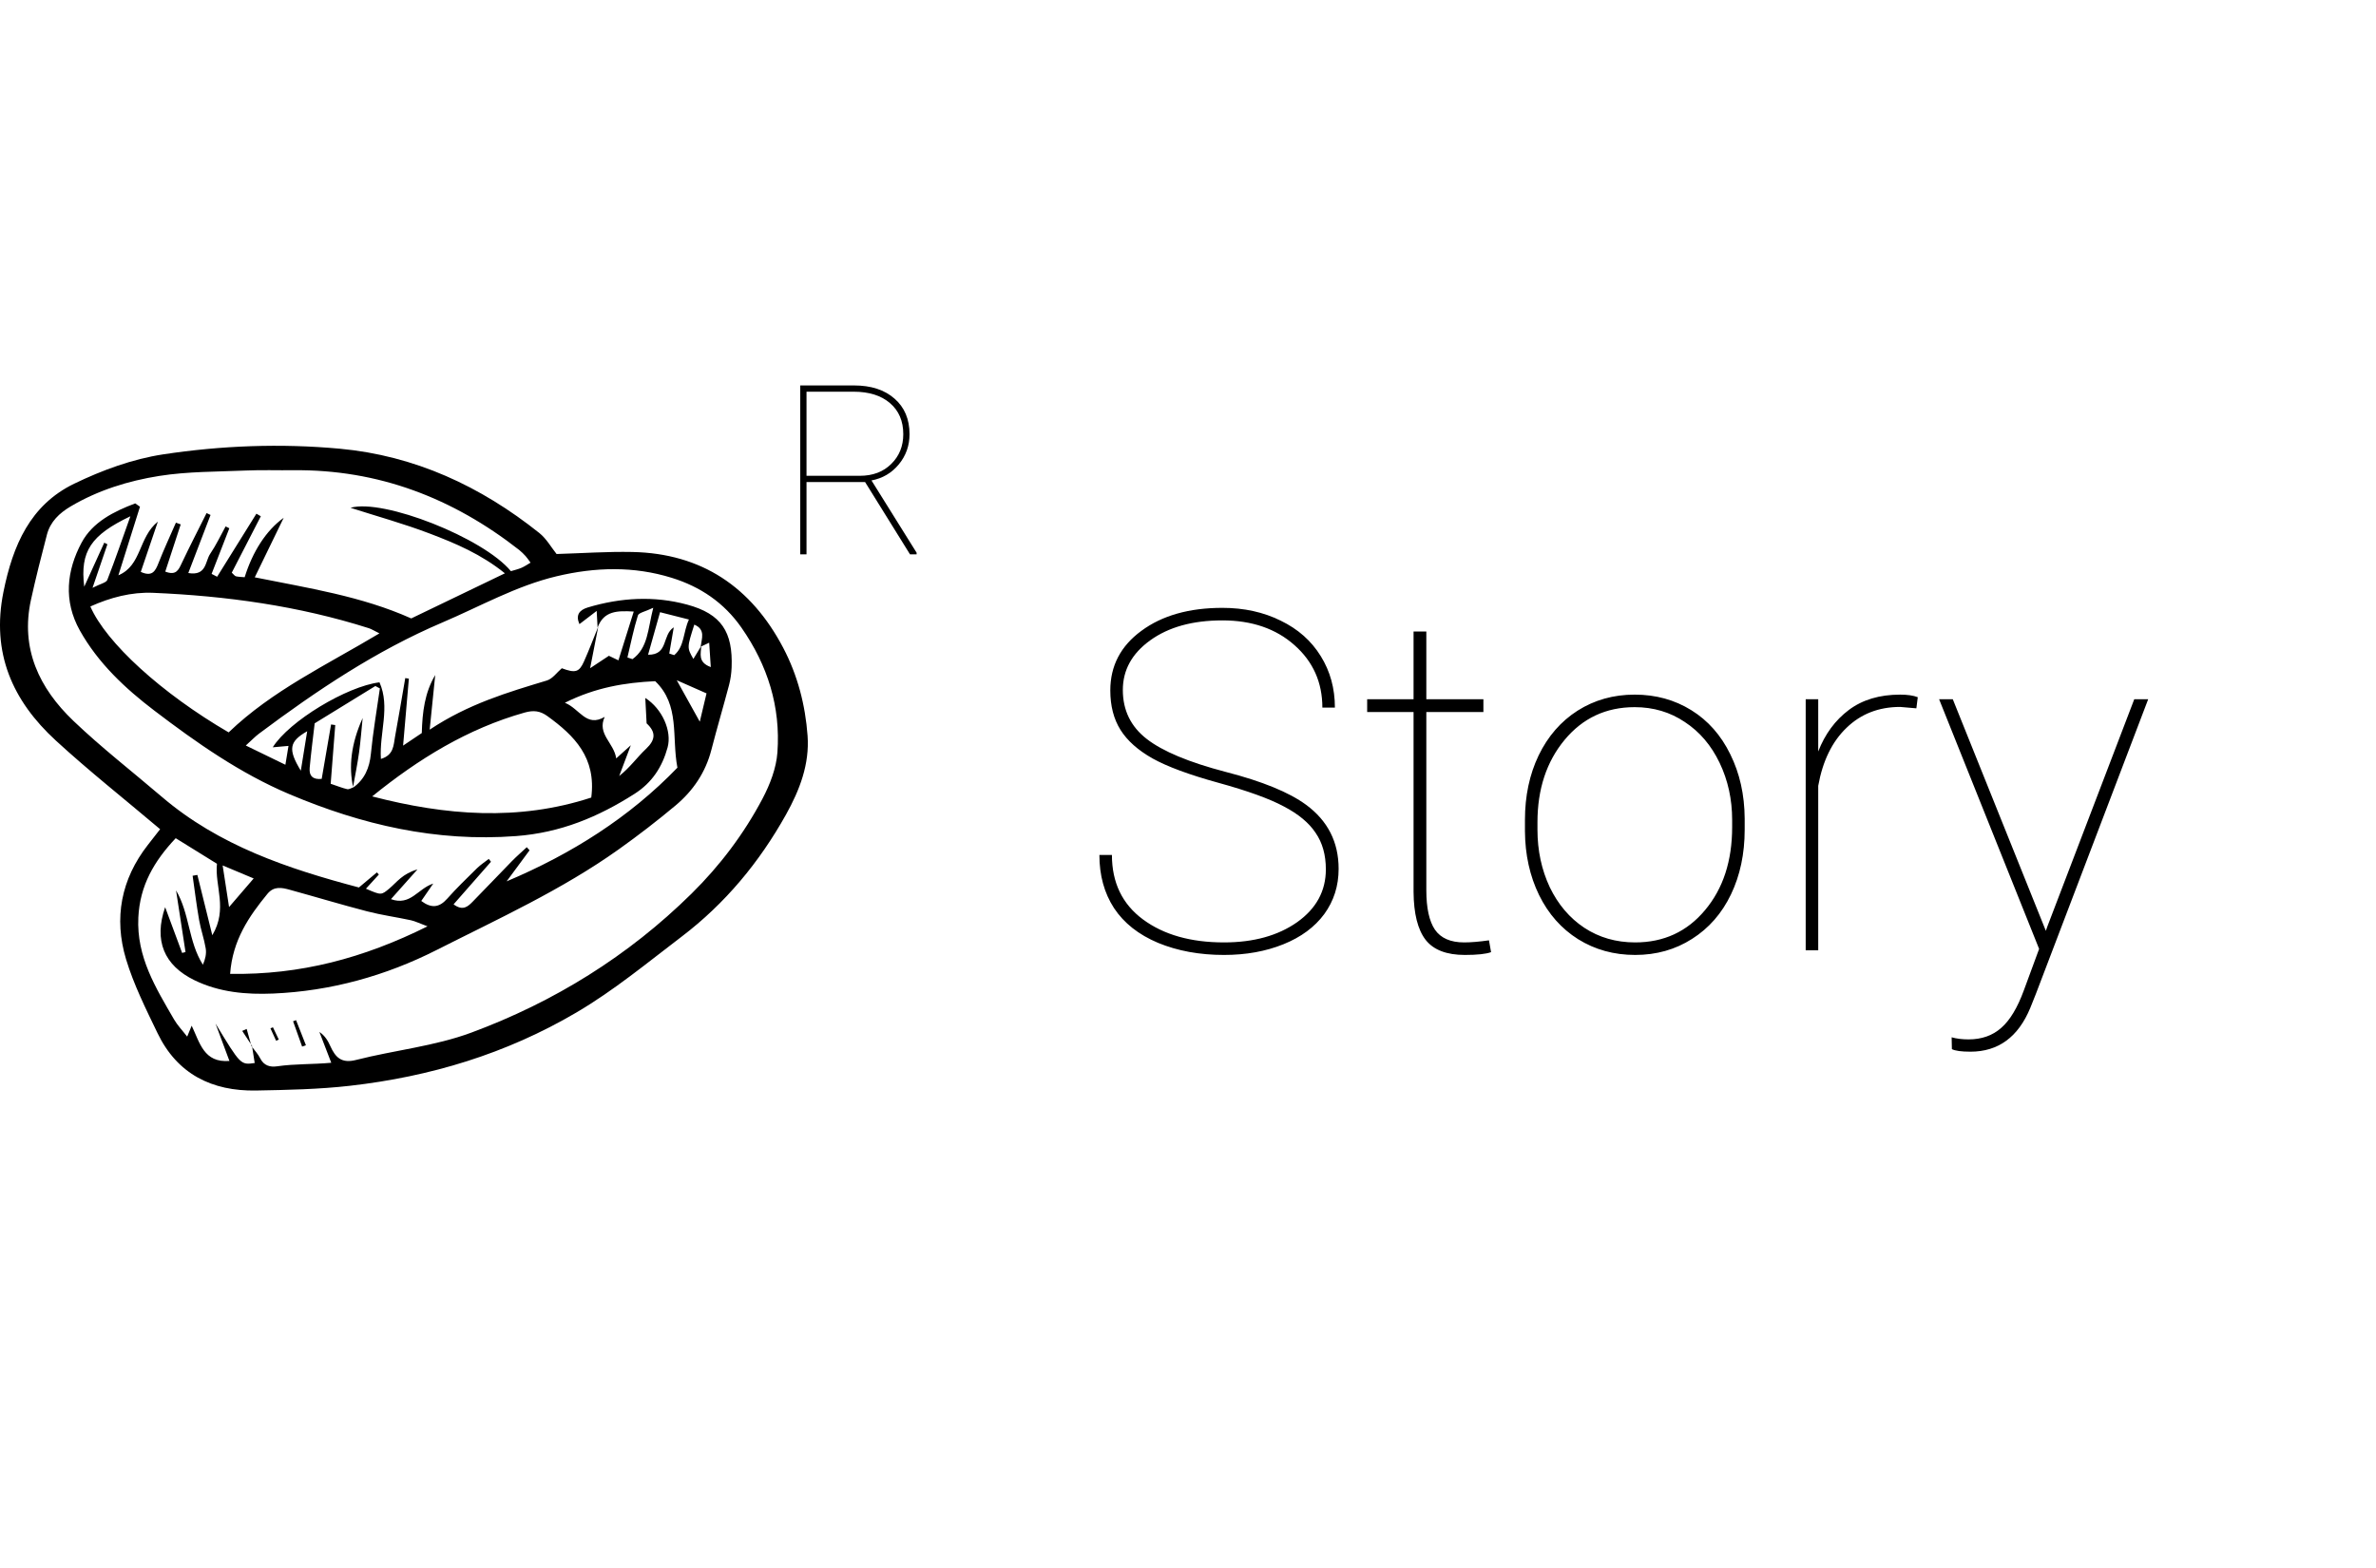 <svg width="150" height="99" viewBox="0 0 150 99" fill="none" xmlns="http://www.w3.org/2000/svg">
<path d="M54.615 30.437H50.916V35H50.521V24.336H53.919C54.989 24.336 55.838 24.612 56.468 25.164C57.103 25.715 57.42 26.465 57.42 27.412C57.42 28.14 57.193 28.777 56.739 29.324C56.29 29.866 55.716 30.203 55.018 30.334L57.867 34.898V35H57.45L54.615 30.437ZM50.916 30.041H54.278C55.099 30.041 55.76 29.793 56.263 29.294C56.771 28.796 57.025 28.169 57.025 27.412C57.025 26.582 56.744 25.928 56.183 25.449C55.626 24.971 54.862 24.731 53.89 24.731H50.916V30.041Z" fill="black"/>
<path d="M83.703 54.888C83.703 53.98 83.488 53.213 83.059 52.588C82.639 51.953 81.97 51.397 81.052 50.918C80.144 50.43 78.767 49.932 76.921 49.424C75.075 48.916 73.689 48.403 72.761 47.886C71.843 47.368 71.169 46.768 70.739 46.084C70.31 45.4 70.095 44.57 70.095 43.594C70.095 42.041 70.749 40.786 72.058 39.829C73.366 38.862 75.07 38.379 77.17 38.379C78.537 38.379 79.763 38.648 80.847 39.185C81.94 39.712 82.785 40.459 83.381 41.426C83.977 42.383 84.274 43.467 84.274 44.678H83.483C83.483 43.086 82.897 41.773 81.726 40.737C80.554 39.692 79.035 39.17 77.17 39.17C75.295 39.17 73.776 39.59 72.614 40.43C71.462 41.26 70.886 42.305 70.886 43.565C70.886 44.844 71.389 45.874 72.394 46.655C73.4 47.437 75.061 48.13 77.375 48.735C79.689 49.331 81.384 50.024 82.458 50.815C83.825 51.821 84.509 53.169 84.509 54.858C84.509 55.933 84.206 56.885 83.601 57.715C82.995 58.535 82.136 59.17 81.022 59.619C79.909 60.068 78.659 60.293 77.272 60.293C75.73 60.293 74.343 60.039 73.112 59.531C71.882 59.014 70.954 58.281 70.329 57.334C69.714 56.387 69.406 55.269 69.406 53.98H70.197C70.197 55.727 70.852 57.085 72.16 58.052C73.469 59.019 75.173 59.502 77.272 59.502C79.138 59.502 80.676 59.077 81.887 58.227C83.098 57.368 83.703 56.255 83.703 54.888ZM90.046 39.873V44.15H93.649V44.956H90.046V56.206C90.046 57.329 90.227 58.159 90.588 58.696C90.959 59.233 91.574 59.502 92.434 59.502C92.863 59.502 93.386 59.458 94.001 59.37L94.133 60.117C93.811 60.234 93.259 60.293 92.478 60.293C91.325 60.293 90.5 59.976 90.002 59.341C89.504 58.696 89.25 57.685 89.24 56.309V44.956H86.311V44.15H89.24V39.873H90.046ZM96.272 51.768C96.272 50.254 96.56 48.897 97.136 47.695C97.722 46.484 98.542 45.542 99.597 44.868C100.661 44.194 101.862 43.857 103.2 43.857C104.528 43.857 105.72 44.185 106.774 44.839C107.829 45.493 108.649 46.421 109.235 47.622C109.831 48.823 110.134 50.176 110.144 51.68V52.383C110.144 53.906 109.855 55.269 109.279 56.47C108.703 57.671 107.883 58.608 106.818 59.282C105.764 59.956 104.567 60.293 103.229 60.293C101.892 60.293 100.69 59.961 99.626 59.297C98.571 58.633 97.751 57.705 97.165 56.514C96.579 55.312 96.281 53.965 96.272 52.471V51.768ZM97.062 52.383C97.062 53.701 97.321 54.912 97.839 56.016C98.366 57.109 99.094 57.964 100.021 58.579C100.959 59.194 102.028 59.502 103.229 59.502C105.036 59.502 106.506 58.823 107.639 57.466C108.781 56.108 109.353 54.36 109.353 52.222V51.768C109.353 50.469 109.089 49.268 108.562 48.164C108.034 47.06 107.302 46.201 106.364 45.586C105.437 44.961 104.382 44.648 103.2 44.648C101.394 44.648 99.919 45.337 98.776 46.714C97.634 48.091 97.062 49.824 97.062 51.914V52.383ZM120.983 44.722L119.958 44.634C118.61 44.634 117.482 45.073 116.574 45.952C115.666 46.821 115.07 48.042 114.787 49.614V60H113.996V44.15H114.787V47.446C115.217 46.343 115.861 45.469 116.721 44.824C117.58 44.18 118.659 43.857 119.958 43.857C120.417 43.857 120.788 43.911 121.071 44.019L120.983 44.722ZM129.157 58.77L129.26 58.477L134.738 44.15H135.617L128.527 62.754L128.176 63.633C127.414 65.478 126.154 66.401 124.396 66.401C123.83 66.401 123.439 66.348 123.225 66.24L123.21 65.493C123.522 65.581 123.879 65.625 124.279 65.625C125.109 65.625 125.798 65.381 126.345 64.893C126.892 64.414 127.365 63.628 127.766 62.534L128.732 59.912L122.419 44.15H123.283L129.157 58.77Z" fill="black"/>
<g clip-path="url(#clip0)">
<path d="M10.109 52.354C7.832 50.429 5.608 48.67 3.526 46.758C0.789 44.245 -0.56 41.227 0.218 37.37C0.81 34.437 1.905 31.885 4.681 30.541C6.444 29.687 8.368 28.982 10.293 28.689C13.977 28.13 17.724 27.988 21.447 28.33C26.189 28.766 30.349 30.7 34.047 33.652C34.503 34.017 34.809 34.571 35.138 34.979C36.742 34.932 38.335 34.818 39.926 34.851C44.303 34.942 47.431 37.07 49.443 40.897C50.354 42.63 50.841 44.51 50.983 46.45C51.114 48.244 50.487 49.882 49.62 51.433C47.94 54.44 45.782 57.045 43.038 59.133C40.866 60.785 38.774 62.523 36.395 63.923C31.949 66.538 27.167 67.975 22.1 68.553C20.136 68.777 18.146 68.817 16.166 68.853C13.384 68.903 11.191 67.817 9.946 65.231C9.212 63.706 8.443 62.172 7.957 60.561C7.177 57.971 7.642 55.514 9.336 53.344C9.596 53.01 9.857 52.677 10.109 52.354ZM44.267 40.794C44.26 41.261 44.03 41.809 44.873 42.118C44.837 41.562 44.807 41.11 44.772 40.579C44.476 40.718 44.355 40.775 44.233 40.832C44.297 40.319 44.559 39.745 43.832 39.437C43.368 40.894 43.368 40.894 43.774 41.603C43.949 41.316 44.107 41.055 44.267 40.794ZM37.726 39.626C37.712 39.365 37.698 39.105 37.67 38.572C37.187 38.942 36.883 39.174 36.58 39.406C36.332 38.84 36.563 38.517 37.112 38.352C39.187 37.729 41.301 37.609 43.384 38.175C45.545 38.762 46.275 39.897 46.188 42.143C46.173 42.516 46.12 42.895 46.025 43.255C45.665 44.621 45.262 45.976 44.91 47.344C44.542 48.772 43.753 49.932 42.647 50.857C41.492 51.824 40.294 52.746 39.068 53.621C35.479 56.178 31.474 58.001 27.567 59.98C24.346 61.611 20.882 62.575 17.249 62.73C15.552 62.802 13.857 62.657 12.281 61.891C10.356 60.955 9.697 59.385 10.426 57.278C10.8 58.284 11.149 59.225 11.498 60.166C11.57 60.147 11.641 60.129 11.712 60.11C11.513 58.812 11.314 57.515 11.114 56.217C11.981 57.687 11.883 59.448 12.809 60.91C12.963 60.56 13.042 60.209 12.987 59.88C12.887 59.278 12.677 58.694 12.571 58.092C12.408 57.163 12.294 56.227 12.16 55.293C12.26 55.276 12.36 55.258 12.46 55.24C12.755 56.433 13.051 57.626 13.403 59.049C14.399 57.379 13.545 55.941 13.697 54.536C12.809 53.985 11.978 53.47 11.093 52.922C9.729 54.37 8.829 55.908 8.733 57.933C8.615 60.418 9.831 62.367 10.987 64.364C11.202 64.736 11.511 65.054 11.817 65.45C11.944 65.14 12.008 64.984 12.101 64.759C12.617 65.839 12.868 67.114 14.484 66.986C14.174 66.151 13.89 65.387 13.606 64.624C15.192 67.243 15.192 67.243 16.08 67.116C16.023 66.753 15.966 66.39 15.908 66.027L15.877 66.054C16.064 66.309 16.289 66.545 16.429 66.824C16.664 67.29 17.057 67.389 17.497 67.324C18.614 67.161 19.746 67.209 20.913 67.1C20.648 66.414 20.405 65.784 20.163 65.154C20.523 65.399 20.702 65.714 20.851 66.043C21.172 66.753 21.551 67.16 22.477 66.923C24.893 66.306 27.434 66.058 29.753 65.198C34.977 63.262 39.662 60.363 43.658 56.422C45.456 54.648 46.962 52.651 48.137 50.429C48.611 49.531 49.009 48.497 49.08 47.499C49.286 44.632 48.469 42.011 46.814 39.635C45.707 38.045 44.207 37.041 42.411 36.483C40.012 35.737 37.581 35.804 35.144 36.383C32.591 36.99 30.326 38.281 27.942 39.296C23.735 41.086 19.988 43.603 16.353 46.32C16.109 46.502 15.897 46.727 15.518 47.07C16.435 47.516 17.169 47.873 18.017 48.285C18.1 47.782 18.151 47.47 18.213 47.094C17.853 47.127 17.57 47.152 17.219 47.183C18.259 45.521 21.91 43.332 23.958 43.081C24.651 44.648 23.94 46.273 24.047 47.918C24.864 47.674 24.841 47.05 24.939 46.516C25.165 45.283 25.371 44.047 25.585 42.812C25.66 42.824 25.736 42.836 25.812 42.849C25.697 44.181 25.583 45.514 25.448 47.076C26.004 46.702 26.338 46.477 26.628 46.283C26.664 44.941 26.817 43.727 27.476 42.62C27.369 43.668 27.263 44.716 27.126 46.069C29.571 44.441 32.05 43.714 34.526 42.965C34.885 42.856 35.156 42.457 35.468 42.192C36.32 42.508 36.563 42.448 36.869 41.761C37.19 41.041 37.47 40.302 37.767 39.571C37.618 40.334 37.469 41.097 37.255 42.189C37.839 41.803 38.18 41.577 38.44 41.405C38.636 41.498 38.808 41.581 39.042 41.692C39.38 40.614 39.684 39.647 40.009 38.612C38.976 38.55 38.115 38.561 37.726 39.626ZM22.274 49.742C23.017 49.217 23.327 48.492 23.415 47.589C23.55 46.209 23.787 44.839 23.982 43.465C23.887 43.415 23.792 43.364 23.697 43.314C22.431 44.092 21.165 44.87 19.866 45.669C19.757 46.62 19.633 47.55 19.55 48.483C19.503 49.002 19.773 49.238 20.309 49.175C20.511 48.007 20.706 46.873 20.901 45.741C20.989 45.754 21.077 45.766 21.165 45.779C21.069 47.014 20.972 48.248 20.876 49.485C21.295 49.627 21.601 49.752 21.918 49.826C22.03 49.853 22.171 49.756 22.298 49.715L22.274 49.742ZM40.821 45.671C40.794 45.15 40.767 44.63 40.738 44.067C41.808 44.752 42.43 46.154 42.145 47.196C41.81 48.421 41.166 49.414 40.062 50.119C37.768 51.583 35.392 52.576 32.581 52.788C27.533 53.169 22.84 52.076 18.264 50.14C15.149 48.822 12.4 46.889 9.737 44.861C7.902 43.464 6.198 41.872 5.041 39.807C3.992 37.935 4.21 36.02 5.15 34.262C5.844 32.964 7.191 32.289 8.538 31.783C8.637 31.853 8.737 31.923 8.837 31.993C8.382 33.436 7.928 34.88 7.474 36.323C8.959 35.7 8.726 33.935 9.966 32.935C9.563 34.12 9.224 35.118 8.888 36.108C9.6 36.431 9.804 36.068 10 35.566C10.339 34.699 10.734 33.854 11.106 32.999C11.207 33.036 11.308 33.072 11.409 33.109C11.085 34.099 10.761 35.09 10.434 36.09C11.123 36.356 11.273 35.977 11.466 35.572C11.972 34.503 12.514 33.452 13.042 32.394C13.126 32.434 13.209 32.474 13.292 32.514C12.833 33.711 12.375 34.909 11.888 36.18C13.051 36.379 12.949 35.436 13.267 34.971C13.64 34.425 13.922 33.818 14.243 33.237C14.322 33.276 14.4 33.315 14.478 33.354C14.105 34.314 13.732 35.274 13.359 36.234C13.475 36.294 13.591 36.354 13.708 36.414C14.534 35.087 15.361 33.76 16.187 32.433C16.28 32.487 16.373 32.542 16.466 32.596C15.854 33.785 15.241 34.974 14.632 36.156C14.76 36.272 14.819 36.37 14.897 36.387C15.078 36.427 15.267 36.428 15.446 36.444C15.949 34.83 16.8 33.492 17.909 32.694C17.262 34.026 16.691 35.201 16.084 36.451C19.458 37.131 22.814 37.638 25.962 39.046C27.885 38.12 29.828 37.184 31.875 36.198C30.376 34.987 28.762 34.309 27.142 33.692C25.505 33.068 23.808 32.6 22.129 32.061C24.197 31.466 30.526 33.964 32.254 36.062C32.472 35.995 32.704 35.943 32.92 35.851C33.113 35.769 33.289 35.644 33.495 35.525C33.353 35.335 33.278 35.215 33.183 35.113C33.055 34.975 32.922 34.838 32.775 34.722C28.588 31.443 23.883 29.632 18.518 29.689C17.526 29.7 16.533 29.664 15.543 29.707C13.711 29.786 11.857 29.764 10.055 30.049C8.106 30.358 6.2 30.947 4.466 31.971C3.747 32.396 3.177 32.938 2.962 33.758C2.605 35.123 2.257 36.492 1.955 37.871C1.279 40.958 2.48 43.455 4.633 45.512C6.404 47.204 8.349 48.713 10.214 50.307C13.825 53.394 18.184 54.85 22.659 56.033C23.046 55.708 23.421 55.394 23.795 55.08C23.836 55.126 23.877 55.171 23.917 55.217C23.65 55.51 23.383 55.802 23.102 56.111C24.069 56.529 24.068 56.528 24.59 56.09C25.05 55.702 25.412 55.161 26.354 54.893C25.674 55.656 25.22 56.166 24.681 56.771C25.921 57.212 26.368 56.109 27.352 55.786C27.032 56.251 26.82 56.559 26.595 56.885C27.234 57.362 27.727 57.31 28.23 56.744C28.825 56.073 29.472 55.449 30.112 54.82C30.337 54.599 30.608 54.424 30.858 54.229C30.903 54.289 30.949 54.35 30.995 54.41C30.209 55.306 29.423 56.201 28.635 57.098C29.233 57.545 29.552 57.223 29.851 56.919C30.678 56.078 31.488 55.218 32.313 54.375C32.615 54.067 32.941 53.785 33.256 53.491C33.315 53.556 33.373 53.62 33.432 53.685C32.949 54.339 32.466 54.993 31.983 55.647C36.089 53.915 39.746 51.602 42.766 48.469C42.395 46.54 42.942 44.516 41.363 43.008C39.461 43.098 37.592 43.403 35.662 44.371C36.604 44.75 37.008 45.947 38.175 45.262C37.675 46.349 38.764 46.898 38.902 47.883C39.284 47.539 39.554 47.295 39.825 47.052C39.58 47.7 39.336 48.347 39.091 48.995C39.772 48.461 40.222 47.81 40.787 47.279C41.397 46.704 41.416 46.22 40.821 45.671ZM14.435 46.241C17.194 43.591 20.61 41.991 23.954 39.99C23.605 39.817 23.451 39.716 23.282 39.662C18.848 38.253 14.28 37.624 9.653 37.429C8.302 37.373 6.963 37.723 5.704 38.292C6.699 40.579 10.202 43.776 14.435 46.241ZM23.497 50.283C28.125 51.487 32.733 51.859 37.327 50.356C37.655 47.836 36.26 46.443 34.553 45.209C34.095 44.879 33.682 44.832 33.12 44.99C29.527 46.003 26.428 47.908 23.497 50.283ZM14.528 61.488C18.963 61.559 22.948 60.497 26.989 58.487C26.45 58.286 26.201 58.158 25.936 58.101C25.02 57.904 24.086 57.776 23.181 57.541C21.545 57.117 19.927 56.627 18.297 56.179C17.795 56.041 17.296 55.931 16.881 56.438C15.707 57.87 14.684 59.366 14.528 61.488ZM5.318 37.043C5.808 35.965 6.195 35.115 6.582 34.264C6.648 34.297 6.715 34.331 6.781 34.364C6.5 35.186 6.22 36.008 5.842 37.114C6.346 36.855 6.705 36.791 6.774 36.615C7.279 35.325 7.727 34.012 8.232 32.596C5.744 33.785 5.044 34.804 5.318 37.043ZM42.536 39.608C42.431 40.215 42.341 40.739 42.251 41.263C42.355 41.297 42.459 41.331 42.563 41.365C43.22 40.813 43.122 39.916 43.493 39.115C42.832 38.948 42.303 38.813 41.67 38.653C41.41 39.577 41.176 40.404 40.913 41.339C42.217 41.355 41.78 40.095 42.536 39.608ZM39.61 41.511C39.717 41.547 39.823 41.582 39.929 41.617C40.918 40.906 40.891 39.741 41.241 38.374C40.731 38.618 40.326 38.684 40.271 38.86C40 39.728 39.822 40.624 39.61 41.511ZM14.056 54.641C14.205 55.608 14.313 56.312 14.461 57.27C15.085 56.545 15.513 56.047 16.015 55.463C15.317 55.17 14.808 54.957 14.056 54.641ZM44.178 45.566C44.349 44.85 44.474 44.323 44.604 43.778C43.964 43.496 43.434 43.262 42.724 42.948C43.252 43.9 43.667 44.646 44.178 45.566ZM18.991 48.659C19.118 47.872 19.245 47.085 19.393 46.169C18.265 46.814 18.161 47.298 18.991 48.659Z" fill="black"/>
<path d="M18.691 64.41C18.898 64.938 19.105 65.466 19.313 65.993C19.233 66.022 19.153 66.051 19.073 66.08C18.883 65.547 18.693 65.014 18.503 64.481C18.566 64.458 18.628 64.434 18.691 64.41Z" fill="black"/>
<path d="M17.229 64.856C17.353 65.116 17.476 65.375 17.6 65.634C17.544 65.66 17.488 65.686 17.432 65.712C17.312 65.451 17.193 65.19 17.074 64.928C17.126 64.904 17.177 64.88 17.229 64.856Z" fill="black"/>
<path d="M15.908 66.027C15.702 65.715 15.497 65.403 15.291 65.09C15.385 65.049 15.479 65.007 15.573 64.965C15.674 65.328 15.776 65.691 15.877 66.054C15.877 66.054 15.908 66.027 15.908 66.027Z" fill="black"/>
<path d="M36.051 40.755C35.85 41.248 35.648 41.742 35.447 42.235C35.648 41.742 35.849 41.248 36.051 40.755Z" fill="black"/>
<path d="M36.617 39.34C36.416 39.834 36.215 40.327 36.014 40.82C36.215 40.327 36.416 39.834 36.617 39.34Z" fill="black"/>
<path d="M22.298 49.715C22.008 48.423 22.156 46.97 22.895 45.335C22.821 46.063 22.768 46.793 22.667 47.517C22.564 48.258 22.413 48.993 22.279 49.736C22.274 49.742 22.298 49.715 22.298 49.715Z" fill="black"/>
</g>
<defs>
<clipPath id="clip0">
<rect width="51" height="51" fill="white" transform="translate(0 23)"/>
</clipPath>
</defs>
</svg>
